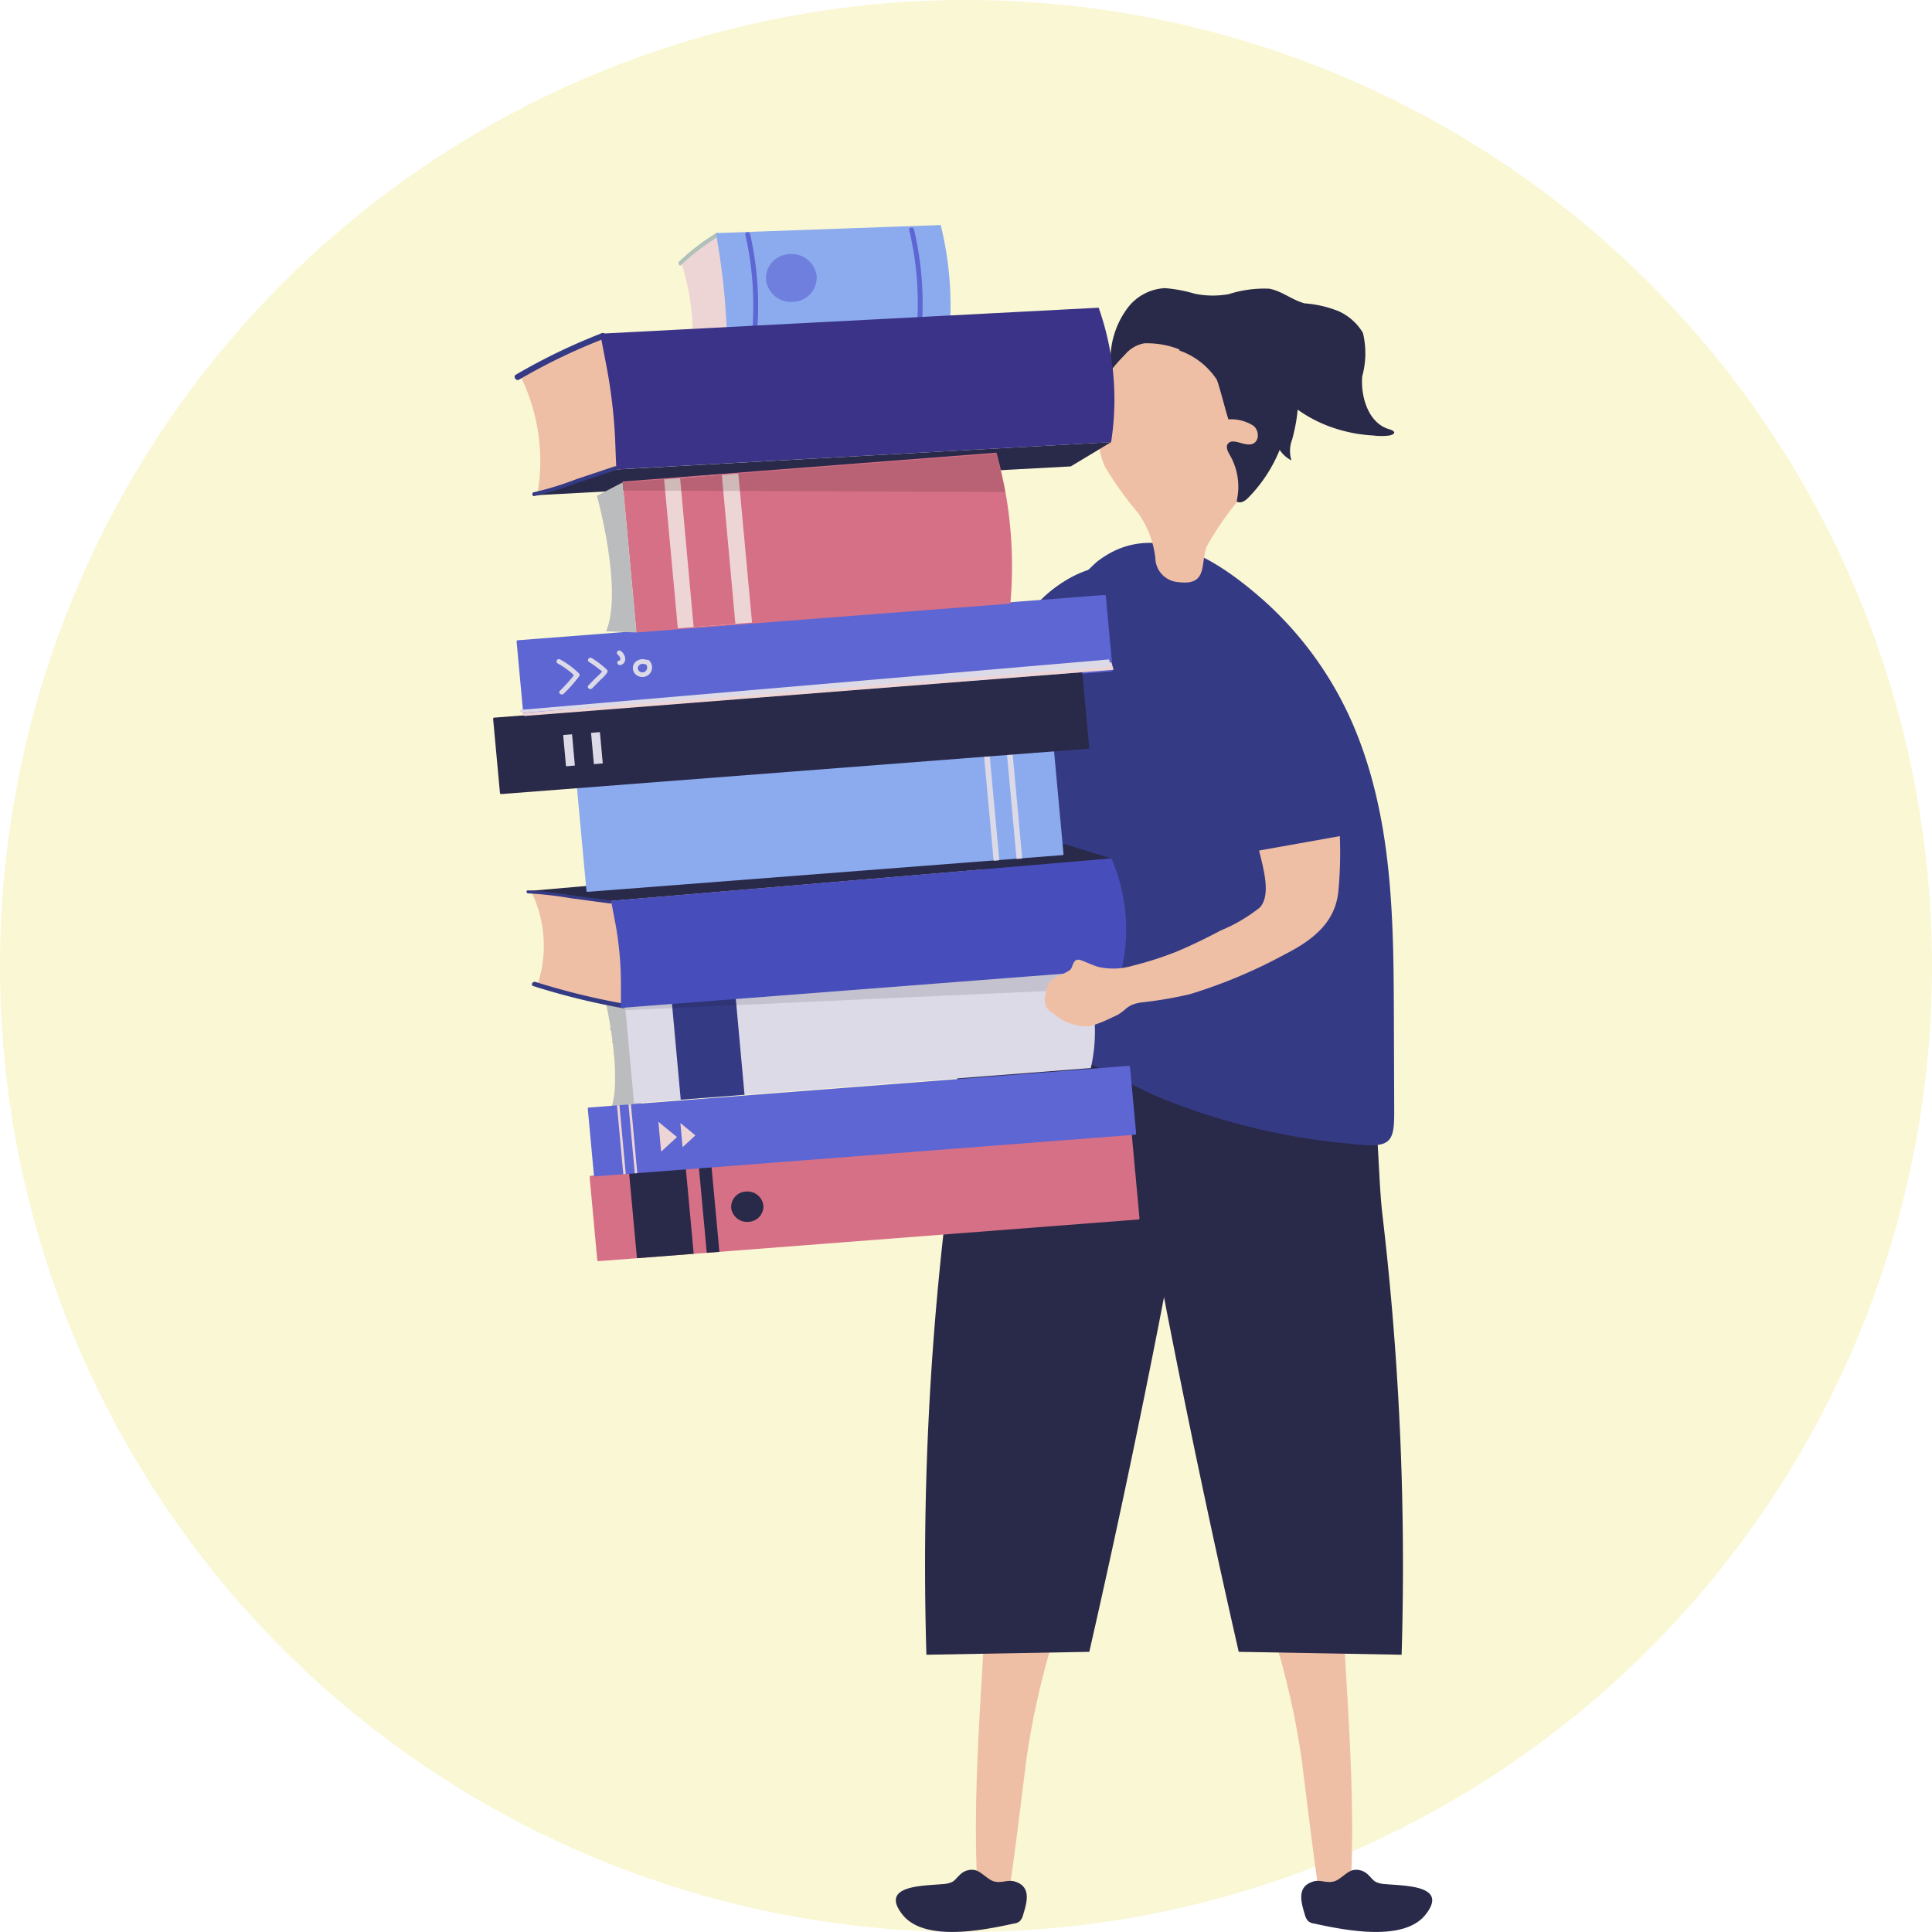 <svg xmlns="http://www.w3.org/2000/svg" xmlns:xlink="http://www.w3.org/1999/xlink" width="120" height="120" viewBox="0 0 120 120">
  <defs>
    <clipPath id="clip-path">
      <rect id="Rectangle_123" data-name="Rectangle 123" width="23.776" height="2.389" fill="none"/>
    </clipPath>
    <clipPath id="clip-path-2">
      <rect id="Rectangle_124" data-name="Rectangle 124" width="3.157" height="2.966" fill="none"/>
    </clipPath>
    <clipPath id="clip-path-3">
      <rect id="Rectangle_127" data-name="Rectangle 127" width="28.849" height="2.359" fill="none"/>
    </clipPath>
  </defs>
  <g id="engage" transform="translate(-128 -1275)">
    <path id="Path_14027" data-name="Path 14027" d="M60,0A60,60,0,1,1,0,60,60,60,0,0,1,60,0Z" transform="translate(128 1275)" fill="#ebe259" opacity="0.255"/>
    <g id="Group_14209" data-name="Group 14209" transform="translate(158.629 1288.974)">
      <path id="Path_14028" data-name="Path 14028" d="M110,285.5c.495-.272,1.259-.348,1.866-.65.306-.152.294-.8.94-.5.238.11.643.43,1.1.634a5.123,5.123,0,0,0,2.493.256,93.792,93.792,0,0,1,10.017-.772,1.159,1.159,0,0,0,.551-.09c.3-.162.371-.462.473-.753a21.116,21.116,0,0,1,1.724-3.917,8.293,8.293,0,0,1,2.563-2.9,4.333,4.333,0,0,1,3.854-.541,2.605,2.605,0,0,1,1.817,2.017c.282,2.37-2.209,3.925-3.758,5.445-1.466,1.438-2.718,2.658-4.233,3.962a1.765,1.765,0,0,1-.613.392,1.98,1.98,0,0,1-.785.039,49.058,49.058,0,0,0-9.912-.334,22.845,22.845,0,0,0-2.59.053c-.556.125-.885.6-1.4.791a4.784,4.784,0,0,1-1.688.378,3.282,3.282,0,0,1-2.845-2.2c-.2-.728.024-1.086.433-1.311" transform="translate(-100.467 -245.204)" fill="#efbfa5"/>
      <path id="Path_14029" data-name="Path 14029" d="M203.733,242.628c-1.819-.808-3.754-1.369-5.512-2.311.806-1.417,3.3-7.244,3.7-7.934,1.525-2.632,1.882-3.79,3.762-5.093,4.014-2.782,8.237-.379,7.637,3.982-.651,4.735-3.8,8.588-7.149,12.02a.6.6,0,0,1-.284.16.721.721,0,0,1-.419-.084c-.565-.26-1.161-.484-1.735-.739" transform="translate(-170.522 -204.951)" fill="#353a85"/>
      <path id="Path_14030" data-name="Path 14030" d="M211.131,574.969a16.636,16.636,0,0,1-1.945-.171c-.335-5.926.273-12.137.537-18.092l4.96.244a49.7,49.7,0,0,0-2.454,9.79c-.076.527-1,8.226-1.1,8.229" transform="translate(-179.101 -471.475)" fill="#efbfa5"/>
      <path id="Path_14031" data-name="Path 14031" d="M190.314,644.049a1.043,1.043,0,0,0-.921.329c-.158.133-.265.321-.456.416a1.606,1.606,0,0,1-.6.135c-1.193.11-3.94.065-2.476,1.9,1.329,1.668,4.86,1,6.9.551a.735.735,0,0,0,.374-.144.859.859,0,0,0,.206-.373c.233-.785.551-1.765-.5-2.094-.447-.14-.859.132-1.332-.019-.387-.124-.785-.636-1.193-.7" transform="translate(-160.429 -541.876)" fill="#292949"/>
      <path id="Path_14032" data-name="Path 14032" d="M194.181,399.561l10.114-.181q4.091-17.934,7.2-36.041a5.919,5.919,0,0,0,.024-2.816c-.554-1.717-2.551-2.7-4.463-3.026-2.972-.511-8.432.2-9.956,3.046-1.611,3.007-1.34,8.377-1.731,11.7a186.1,186.1,0,0,0-1.191,27.318" transform="translate(-167.266 -310.756)" fill="#292949"/>
      <path id="Path_14033" data-name="Path 14033" d="M297.073,574.969a16.646,16.646,0,0,0,1.945-.171c.335-5.926-.273-12.137-.537-18.092l-4.96.244a49.669,49.669,0,0,1,2.454,9.79c.076.527,1,8.226,1.1,8.229" transform="translate(-245.762 -471.475)" fill="#efbfa5"/>
      <path id="Path_14034" data-name="Path 14034" d="M308.372,644.049a1.043,1.043,0,0,1,.921.329c.158.133.265.321.456.416a1.606,1.606,0,0,0,.6.135c1.193.11,3.94.065,2.476,1.9-1.329,1.668-4.859,1-6.9.551a.734.734,0,0,1-.374-.144.857.857,0,0,1-.207-.373c-.233-.785-.551-1.765.5-2.094.447-.14.859.132,1.332-.019.388-.124.785-.636,1.193-.7" transform="translate(-254.916 -541.876)" fill="#292949"/>
      <path id="Path_14035" data-name="Path 14035" d="M269.035,399.561l-10.114-.181q-4.091-17.934-7.2-36.041a5.923,5.923,0,0,1-.024-2.816c.554-1.717,2.551-2.7,4.463-3.026,2.972-.511,8.432.2,9.956,3.046,1.611,3.007,1.34,8.377,1.731,11.7a186.145,186.145,0,0,1,1.191,27.318" transform="translate(-212.61 -310.756)" fill="#292949"/>
      <path id="Path_14036" data-name="Path 14036" d="M217.72,222.354a22.069,22.069,0,0,1,5.947,8.564c2.16,5.582,2.2,11.542,2.221,17.382q.01,2.916.02,5.832c.007,1.912-.177,2.324-2.434,2.072a41.368,41.368,0,0,1-12.32-2.973c-1.8-.814-3.488-1.843-5.379-2.484-2.75-.933-5.57-.511-8.291-1.117a55.635,55.635,0,0,0,2.633-9.477c.624-3.488,1.192-7.294,2.107-10.735a27,27,0,0,1,2.608-5.894,10.722,10.722,0,0,1,2.622-3.505c3.57-2.779,7.574-.024,10.266,2.336" transform="translate(-169.94 -199.108)" fill="#353a85"/>
      <path id="Path_14037" data-name="Path 14037" d="M245.551,157.314a21.283,21.283,0,0,0,2.026,2.824,6.02,6.02,0,0,1,1.077,2.8,1.527,1.527,0,0,0,1.426,1.5c1.889.247,1.349-1.19,1.778-2.236a19.049,19.049,0,0,1,2.267-3.206c2.112-3.083,1.509-9.176-2.881-10.476-4.8-1.422-7.242,5.679-5.693,8.8" transform="translate(-207.523 -142.257)" fill="#efbfa5"/>
      <path id="Path_14038" data-name="Path 14038" d="M272.141,159.444a2.554,2.554,0,0,1,1.549.4c.4.337.36,1.072-.173,1.152-.484.072-1.11-.393-1.405-.053-.173.2-.021.488.11.72a3.934,3.934,0,0,1,.419,2.869c.2.17.509-.006.684-.183a9.141,9.141,0,0,0,1.99-3.009,1.939,1.939,0,0,0,.731.652,1.972,1.972,0,0,1,.045-1.3c.41-1.559.689-3.386-.493-4.661a4.531,4.531,0,0,0-2.562-1.239,13.945,13.945,0,0,0-2.929-.084c-.417.017-.931.1-1.031.456a4.574,4.574,0,0,1,2.32,1.794c.141.245.691,2.483.747,2.485" transform="translate(-226.461 -147.37)" fill="#292949"/>
      <path id="Path_14039" data-name="Path 14039" d="M254.125,141.6l.1.067a4.211,4.211,0,0,0,1.306.773c.723.186,1.5-.135,2.213.092.8.254,1.32,1.13,1.9,1.65a8.613,8.613,0,0,0,3.4,1.832,9.164,9.164,0,0,0,2,.328,3.821,3.821,0,0,0,1.016,0c.4-.1.387-.268-.04-.393-1.34-.4-1.76-2.129-1.659-3.278a5.415,5.415,0,0,0,.044-2.7,3.361,3.361,0,0,0-1.5-1.343,7.019,7.019,0,0,0-2.115-.491c-.778-.2-1.412-.768-2.206-.912a7.229,7.229,0,0,0-2.515.34,5.641,5.641,0,0,1-2.1-.024,9.082,9.082,0,0,0-1.853-.35,3.094,3.094,0,0,0-2.335,1.242,5.358,5.358,0,0,0-1,3.975c-.042-.2.695-.932.847-1.089a2.021,2.021,0,0,1,1.194-.7,5.438,5.438,0,0,1,3.3.979" transform="translate(-210.38 -133.268)" fill="#292949"/>
      <path id="Path_14040" data-name="Path 14040" d="M99.876,363.244s1.032,4.515.343,6.558l1.876.013-.605-7.258Z" transform="translate(-92.877 -314.959)" fill="#babcbe"/>
      <path id="Path_14041" data-name="Path 14041" d="M103.841,395.926q-.788.115-1.584.166c-.085.005-.069.134.016.129q.8-.051,1.584-.166a.065.065,0,0,0-.016-.129" transform="translate(-94.712 -341.86)" fill="#babcbe"/>
      <path id="Path_14042" data-name="Path 14042" d="M104.079,392.405l-1.414.178a.065.065,0,0,0,.016.129l1.413-.178a.065.065,0,0,0-.016-.129" transform="translate(-95.035 -339.021)" fill="#babcbe"/>
      <path id="Path_14043" data-name="Path 14043" d="M103.967,389.367a3.915,3.915,0,0,1-1.352.145c-.085,0-.069.129.016.129a6.991,6.991,0,0,0,1.352-.145c.083-.017.068-.146-.016-.129" transform="translate(-94.995 -336.571)" fill="#babcbe"/>
      <path id="Path_14044" data-name="Path 14044" d="M104.031,385.087a11.364,11.364,0,0,1-1.378.218.065.065,0,0,0,.016.129,11.336,11.336,0,0,0,1.378-.218c.082-.018.067-.147-.016-.129" transform="translate(-95.025 -333.12)" fill="#babcbe"/>
      <path id="Path_14045" data-name="Path 14045" d="M103.535,381.3q-.673.093-1.351.149a.065.065,0,0,0,.016.128q.678-.056,1.351-.149a.065.065,0,0,0-.016-.129" transform="translate(-94.655 -330.065)" fill="#babcbe"/>
      <path id="Path_14046" data-name="Path 14046" d="M103.087,377.513q-.653.113-1.312.179a.065.065,0,0,0,.016.129q.66-.066,1.313-.179c.083-.015.068-.143-.016-.128" transform="translate(-94.332 -327.015)" fill="#babcbe"/>
      <path id="Path_14047" data-name="Path 14047" d="M102.489,373.2q-.7.138-1.407.222a.06.06,0,0,0-.033.014c0,.005,0,.01,0,.015.009.031.017.063.024.1a.055.055,0,0,0,.022,0q.709-.084,1.408-.222c.083-.016.068-.145-.016-.129" transform="translate(-93.802 -323.535)" fill="#babcbe"/>
      <path id="Path_14048" data-name="Path 14048" d="M102.343,368.9l-1.379.185a.065.065,0,0,0,.016.128l1.379-.184a.065.065,0,0,0-.016-.129" transform="translate(-93.692 -320.069)" fill="#babcbe"/>
      <path id="Path_14049" data-name="Path 14049" d="M129.176,413.626l-33.523,2.587a.077.077,0,0,1-.084-.067l-.475-5.156a.074.074,0,0,1,.071-.079l33.523-2.587a.077.077,0,0,1,.084.067l.475,5.156a.074.074,0,0,1-.071.079" transform="translate(-89.1 -351.855)" fill="#d67086"/>
      <path id="Path_14050" data-name="Path 14050" d="M110.756,424.622l-3.524.272-.488-5.3,3.524-.272Z" transform="translate(-98.299 -360.719)" fill="#292949"/>
      <path id="Path_14051" data-name="Path 14051" d="M128.619,423.987l-.783.06-.489-5.3.783-.06Z" transform="translate(-114.566 -360.207)" fill="#292949"/>
      <path id="Path_14052" data-name="Path 14052" d="M138.862,427.578a.957.957,0,0,1-.913,1.016.992.992,0,0,1-1.086-.862.957.957,0,0,1,.913-1.016.992.992,0,0,1,1.086.862" transform="translate(-122.076 -366.679)" fill="#292949"/>
      <path id="Path_14053" data-name="Path 14053" d="M128.545,390.727l-33.523,2.587a.077.077,0,0,1-.084-.067l-.381-4.13a.074.074,0,0,1,.071-.079l33.524-2.588a.077.077,0,0,1,.084.067l.38,4.13a.074.074,0,0,1-.071.079" transform="translate(-88.677 -334.221)" fill="#5d66d3"/>
      <path id="Path_14054" data-name="Path 14054" d="M115.4,404.376l.171,1.854.984-.908Z" transform="translate(-105.136 -348.672)" fill="#eed5d5"/>
      <path id="Path_14055" data-name="Path 14055" d="M121.885,404.761l.138,1.5.794-.733Z" transform="translate(-110.254 -348.982)" fill="#eed5d5"/>
      <path id="Path_14056" data-name="Path 14056" d="M103.714,403.323l-.152.012-.394-4.276.153-.012Z" transform="translate(-95.476 -344.376)" fill="#eed5d5"/>
      <path id="Path_14057" data-name="Path 14057" d="M107.115,403.038l-.153.012-.394-4.276.153-.012Z" transform="translate(-98.161 -344.146)" fill="#eed5d5"/>
      <path id="Path_14058" data-name="Path 14058" d="M125.163,126.14l-2.387.814.032-.528a14.459,14.459,0,0,0-.7-5.037l.1-.1,2.189-1.74Z" transform="translate(-110.426 -119.058)" fill="#eed5d5"/>
      <path id="Path_14059" data-name="Path 14059" d="M141.109,149.144l-13.848.563-2.24,1.08,15-.579Z" transform="translate(-112.728 -142.913)" fill="#9eb79c"/>
      <path id="Path_14060" data-name="Path 14060" d="M124.7,152.355a5.809,5.809,0,0,0,1.165-.54l1.071-.546c.056-.029.1.143.044.172l-1.157.591a5.457,5.457,0,0,1-1.1.5c-.06.015-.08-.166-.02-.18" transform="translate(-112.445 -144.623)" fill="#b0c0ba"/>
      <path id="Path_14061" data-name="Path 14061" d="M123.8,119.679a13.566,13.566,0,0,0-2.321,1.774c-.077.073-.177-.16-.1-.234a13.781,13.781,0,0,1,2.354-1.8c.084-.05.15.212.066.262" transform="translate(-109.833 -118.942)" fill="#b0c0ba"/>
      <path id="Path_14062" data-name="Path 14062" d="M146.385,117l-13.953.5.217,1.414c.175,1.144.3,2.293.377,3.436l.087,1.444,13.848-.563,0-.085a20.883,20.883,0,0,0-.581-6.146" transform="translate(-118.58 -116.997)" fill="#8cabef"/>
      <path id="Path_14063" data-name="Path 14063" d="M141.3,119.43c-.041-.18-.345-.147-.3.034a19.815,19.815,0,0,1,.449,5.753c-.012.184.29.228.3.043a20.09,20.09,0,0,0-.449-5.83" transform="translate(-125.336 -118.862)" fill="#5d66d3"/>
      <path id="Path_14064" data-name="Path 14064" d="M189.669,117.913c-.043-.179-.346-.145-.3.036a19.836,19.836,0,0,1,.5,5.749c-.011.184.292.225.3.041a20.115,20.115,0,0,0-.5-5.826" transform="translate(-163.527 -117.64)" fill="#5d66d3"/>
      <path id="Path_14065" data-name="Path 14065" d="M81.031,160.586l-5.355,1.257.114-.714a11.941,11.941,0,0,0-1.155-6.737l.226-.136,4.992-2.492Z" transform="translate(-72.948 -145.026)" fill="#efbfa5"/>
      <path id="Path_14066" data-name="Path 14066" d="M114.756,186.6,84.025,188.3,78.973,189.9l33.28-1.793Z" transform="translate(-76.374 -173.112)" fill="#292949"/>
      <path id="Path_14067" data-name="Path 14067" d="M78.286,195.916a19.005,19.005,0,0,0,2.625-.806l2.417-.808c.128-.042.211.186.083.229L80.8,195.4a17.936,17.936,0,0,1-2.485.754c-.134.024-.163-.218-.03-.242" transform="translate(-75.763 -179.314)" fill="#353a85"/>
      <path id="Path_14068" data-name="Path 14068" d="M78.515,151.946a36.9,36.9,0,0,0-5.286,2.547c-.177.1-.38-.2-.2-.308a37.4,37.4,0,0,1,5.361-2.587c.19-.073.315.275.126.349" transform="translate(-71.626 -144.882)" fill="#353a85"/>
      <path id="Path_14069" data-name="Path 14069" d="M129.18,143.5l-30.959,1.615.366,1.891a32.771,32.771,0,0,1,.558,4.6l.076,1.939,30.732-1.693.018-.116A17.069,17.069,0,0,0,129.18,143.5Z" transform="translate(-91.57 -138.362)" fill="#3b3387"/>
      <path id="Path_14070" data-name="Path 14070" d="M134.415,361.06l-28.368,2.19-.578-6.273,28.368-2.19.035.084a10.06,10.06,0,0,1,.543,6.19" transform="translate(-97.293 -308.694)" fill="#dddae8"/>
      <path id="Path_14093" data-name="Path 14093" d="M0,0,3.975.026l.045,6.3L.045,6.3Z" transform="translate(11.081 48.057) rotate(-4.792)" fill="#353a85"/>
      <path id="Path_14071" data-name="Path 14071" d="M83.044,330.515l-5.329-.307.242.539a7.648,7.648,0,0,1,.179,5.326l.237.078,5.182,1.339Z" transform="translate(-75.381 -288.88)" fill="#efbfa5"/>
      <path id="Path_14072" data-name="Path 14072" d="M113.348,316.3l-31.083,2.631-5.1-.617,33.307-2.906Z" transform="translate(-74.945 -276.948)" fill="#292949"/>
      <path id="Path_14073" data-name="Path 14073" d="M76.589,330.4a22.662,22.662,0,0,1,2.636.3l2.456.328c.13.017.167-.171.037-.188l-2.653-.354a21.367,21.367,0,0,0-2.494-.274c-.131,0-.113.189.017.191" transform="translate(-74.407 -288.884)" fill="#353a85"/>
      <path id="Path_14074" data-name="Path 14074" d="M83.77,360.866A43.645,43.645,0,0,1,78.3,359.52c-.185-.058-.318.2-.131.259a44.2,44.2,0,0,0,5.545,1.37.144.144,0,1,0,.055-.283" transform="translate(-75.669 -312.504)" fill="#353a85"/>
      <path id="Path_14075" data-name="Path 14075" d="M133.116,326.882l-31.1,2.4,0-1.5a20.944,20.944,0,0,0-.322-3.631l-.289-1.518L132.482,320l.039.092a11.03,11.03,0,0,1,.595,6.787" transform="translate(-94.079 -280.654)" fill="#474ebb"/>
      <path id="Path_14076" data-name="Path 14076" d="M121.523,291.9,92.046,294.18a.077.077,0,0,1-.084-.067l-.586-6.355a.074.074,0,0,1,.071-.079l29.477-2.275a.077.077,0,0,1,.084.067l.585,6.355a.074.074,0,0,1-.071.079" transform="translate(-86.166 -252.761)" fill="#8cabef"/>
      <path id="Path_14077" data-name="Path 14077" d="M110.5,240.284,74.06,243.1a.077.077,0,0,1-.084-.067l-.424-4.6a.074.074,0,0,1,.071-.079l36.442-2.813a.077.077,0,0,1,.085.067l.424,4.6a.074.074,0,0,1-.071.079" transform="translate(-72.094 -212.56)" fill="#5d66d3"/>
      <path id="Path_14078" data-name="Path 14078" d="M128.907,199.335l-23.229,1.793-.863-9.375,23.229-1.793.132.515a26.222,26.222,0,0,1,.767,8.331Z" transform="translate(-96.776 -175.817)" fill="#d67086"/>
      <path id="Path_14079" data-name="Path 14079" d="M122.535,205.92l-4.609.356-.852-9.25,4.609-.356Z" transform="translate(-106.454 -181.226)" fill="#eed5d5"/>
      <path id="Path_14094" data-name="Path 14094" d="M0,0,2.6.017l.066,9.289-2.6-.017Z" transform="translate(11.613 15.722) rotate(-4.792)" fill="#d67086"/>
      <g id="Group_14202" data-name="Group 14202" transform="translate(8.043 14.195)" opacity="0.13">
        <g id="Group_14201" data-name="Group 14201" transform="translate(0 0)">
          <g id="Group_14200" data-name="Group 14200" clip-path="url(#clip-path)">
            <path id="Path_14080" data-name="Path 14080" d="M104.837,192.022l23.229-1.793.546,2.389-23.729-.088Z" transform="translate(-104.837 -190.229)" fill="#000100"/>
          </g>
        </g>
      </g>
      <g id="Group_14205" data-name="Group 14205" transform="translate(16.944 1.807)" opacity="0.64">
        <g id="Group_14204" data-name="Group 14204" transform="translate(0)">
          <g id="Group_14203" data-name="Group 14203" clip-path="url(#clip-path-2)">
            <path id="Path_14081" data-name="Path 14081" d="M150.276,127.682a1.506,1.506,0,0,1-1.436,1.6,1.561,1.561,0,0,1-1.709-1.357,1.506,1.506,0,0,1,1.437-1.6,1.561,1.561,0,0,1,1.709,1.357" transform="translate(-147.125 -126.32)" fill="#5d66d3"/>
          </g>
        </g>
      </g>
      <path id="Path_14082" data-name="Path 14082" d="M86.719,256.96a5.194,5.194,0,0,0-1.169-.858.145.145,0,1,0-.131.259,4.891,4.891,0,0,1,1,.723,8.858,8.858,0,0,1-.872.969c-.138.132.1.317.234.186a8.862,8.862,0,0,0,.956-1.077.143.143,0,0,0-.019-.2" transform="translate(-81.4 -229.122)" fill="#dddae8"/>
      <path id="Path_14083" data-name="Path 14083" d="M95.776,256.433a5.764,5.764,0,0,0-.942-.727c-.154-.116-.351.1-.2.219a7.477,7.477,0,0,1,.826.606,4.266,4.266,0,0,1-.4.394l-.451.461c-.133.136.1.322.234.186l.541-.553a1.978,1.978,0,0,0,.4-.442.137.137,0,0,0-.013-.145" transform="translate(-88.689 -228.793)" fill="#dddae8"/>
      <path id="Path_14084" data-name="Path 14084" d="M103.392,253.375c-.152-.119-.349.1-.2.219.092.071.281.327.078.381s-.082.319.107.27a.385.385,0,0,0,.284-.4.661.661,0,0,0-.272-.469" transform="translate(-95.455 -226.913)" fill="#dddae8"/>
      <path id="Path_14085" data-name="Path 14085" d="M108.89,256.225a.161.161,0,0,0-.172-.046.658.658,0,0,0-.755.2.541.541,0,0,0,.1.722.617.617,0,0,0,.808-.022.6.6,0,0,0,.019-.85m-.222.635a.3.3,0,0,1-.408.017c-.236-.228.05-.553.341-.435a.162.162,0,0,0,.086.011.313.313,0,0,1-.019.407" transform="translate(-99.186 -229.165)" fill="#dddae8"/>
      <path id="Path_14095" data-name="Path 14095" d="M0,0,.352,0,.4,6.556l-.352,0Z" transform="translate(30.491 32.96) rotate(-4.8)" fill="#dddae8"/>
      <path id="Path_14096" data-name="Path 14096" d="M0,0,.352,0,.4,6.556l-.352,0Z" transform="translate(31.914 32.85) rotate(-4.803)" fill="#dddae8"/>
      <g id="Group_14208" data-name="Group 14208" transform="translate(8.175 46.41)" opacity="0.11">
        <g id="Group_14207" data-name="Group 14207" transform="translate(0)">
          <g id="Group_14206" data-name="Group 14206" clip-path="url(#clip-path-3)">
            <path id="Path_14086" data-name="Path 14086" d="M105.462,358.63l28.5-2.2s.242.626.348,1.049l-28.8,1.31Z" transform="translate(-105.462 -356.43)" fill="#000100"/>
          </g>
        </g>
      </g>
      <path id="Path_14087" data-name="Path 14087" d="M103.576,265.085,67.133,267.9a.077.077,0,0,1-.084-.067l-.424-4.6a.074.074,0,0,1,.071-.079l36.442-2.813a.078.078,0,0,1,.085.067l.424,4.6a.074.074,0,0,1-.071.079" transform="translate(-66.625 -232.554)" fill="#292949"/>
      <path id="Path_14097" data-name="Path 14097" d="M0,0,.553,0l.014,1.95-.553,0Z" transform="matrix(0.997, -0.083, 0.083, 0.997, 4.351, 31.679)" fill="#dddae8"/>
      <path id="Path_14098" data-name="Path 14098" d="M0,0,.553,0l.014,1.95-.553,0Z" transform="translate(6.082 31.546) rotate(-4.783)" fill="#dddae8"/>
      <path id="Path_14088" data-name="Path 14088" d="M111.956,257.648l-36.544,2.868a.164.164,0,0,1-.182-.179l36.593-3.139Z" transform="translate(-73.417 -230.022)" fill="#eed5d5"/>
      <path id="Path_14089" data-name="Path 14089" d="M111.233,256.647l-36.544,2.868a.164.164,0,0,1-.182-.179L111.1,256.2Z" transform="translate(-72.846 -229.215)" fill="#dddae8"/>
      <path id="Path_14090" data-name="Path 14090" d="M97.256,200.312s1.637,5.86.571,8.417l1.883.072-.859-9.322Z" transform="translate(-90.809 -183.491)" fill="#babcbe"/>
      <path id="Path_14091" data-name="Path 14091" d="M229.591,299.332a.623.623,0,0,1,.084-.164c.353-.443.825-.48,1.3-.816.21-.15.15-.776.674-.608.193.062.644.275,1.054.411a4.238,4.238,0,0,0,2.18-.069,21.3,21.3,0,0,0,2.782-.9c.913-.388,1.8-.821,2.675-1.286a10.026,10.026,0,0,0,2.423-1.422c.927-1-.147-3.429-.269-4.675-.127-1.3,0-5.123,1.9-5.231,3.118-.177,3.167,2.551,3.306,4.748a25.9,25.9,0,0,1-.053,4.137c-.187,1.917-1.536,3.014-3.319,3.922a31.685,31.685,0,0,1-5.9,2.477,24.878,24.878,0,0,1-3.032.515c-1.018.151-.888.56-1.742.9a8.8,8.8,0,0,1-1.432.576,3.156,3.156,0,0,1-2.336-.841.966.966,0,0,1-.379-.35,1.235,1.235,0,0,1-.044-.83,2.413,2.413,0,0,1,.13-.492" transform="translate(-195.147 -252.08)" fill="#efbfa5"/>
      <path id="Path_14092" data-name="Path 14092" d="M285.729,250.645l-5.289.944c.113-.02-2.04-7.279-2.152-7.715a11.069,11.069,0,0,1-.491-5.069c.782-3.581,2.656-4.462,5.018-.7,2.229,3.551,5.723,7.8,5.031,11.845a.492.492,0,0,1-.093.249.6.6,0,0,1-.354.148Z" transform="translate(-233.239 -212.667)" fill="#353a85"/>
    </g>
  </g>
</svg>
